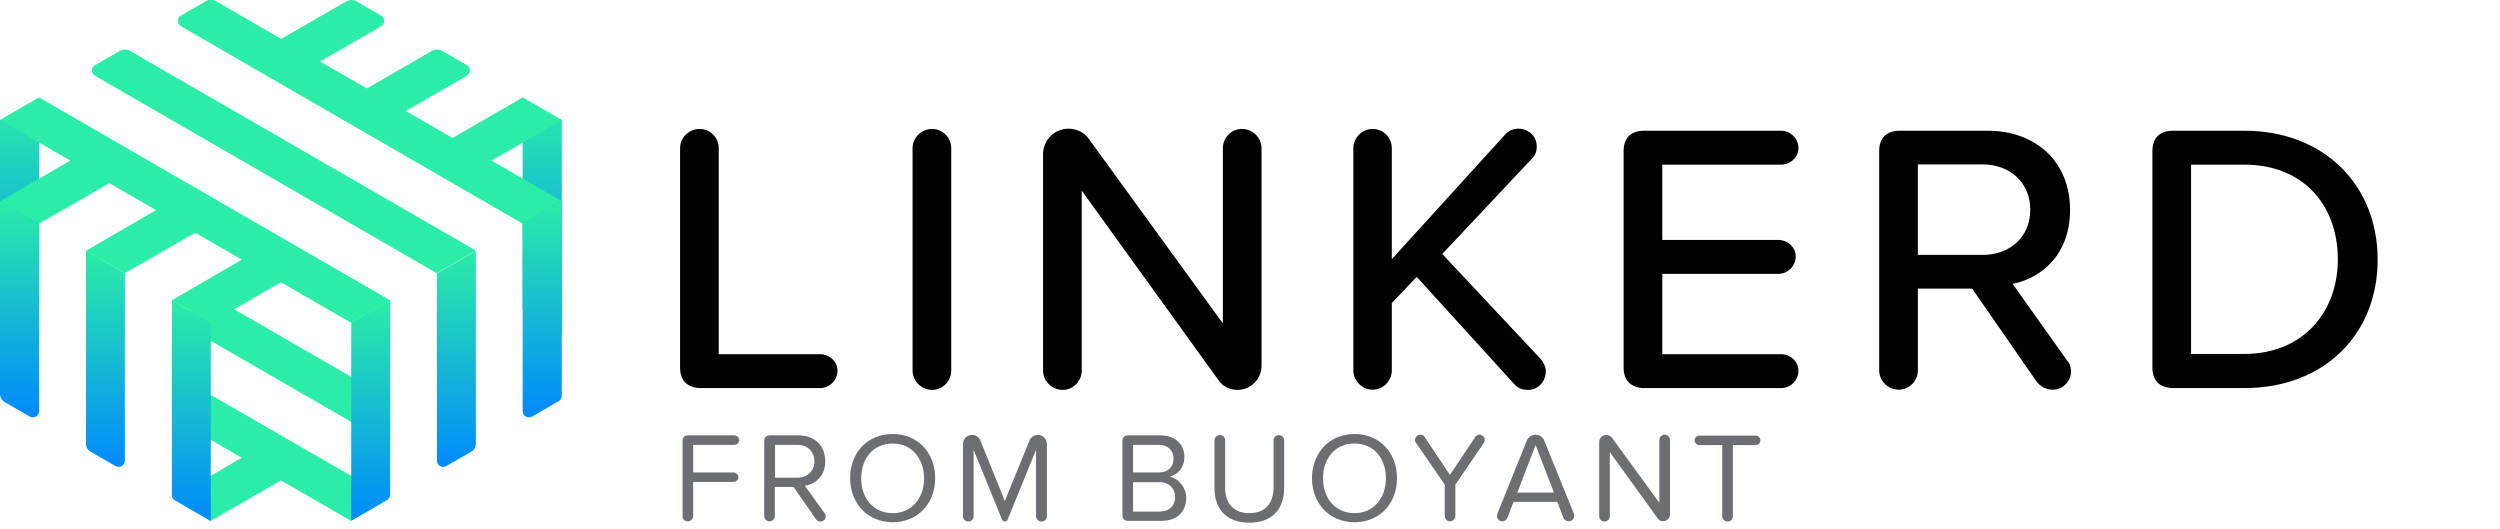 <svg xmlns="http://www.w3.org/2000/svg" xmlns:xlink="http://www.w3.org/1999/xlink" style="enable-background:new 0 0 1105.4 233.7" x="0" y="0" version="1.1" viewBox="0 0 1105.4 233.7" xml:space="preserve"><style type="text/css">.st1{fill:#6d6e71}.st3{fill:url(#SVGID_1_)}.st4{fill:url(#SVGID_2_)}.st5{fill:#2beda7}.st6{fill:url(#SVGID_3_)}.st7{fill:url(#SVGID_4_)}.st8{fill:url(#SVGID_5_)}.st9{fill:url(#SVGID_6_)}.st10{fill:url(#SVGID_7_)}.st11{fill:url(#SVGID_8_)}</style><g id="Layer_1"><g><path d="M300.7,162.5v-97c0-4.6,3.9-8.5,8.7-8.5c4.6,0,8.4,3.9,8.4,8.5v91.1h44.8c4.1,0,7.7,3.2,7.7,7.3c0,4.3-3.6,7.7-7.7,7.7 h-52.7C303.9,171.5,300.7,168.3,300.7,162.5z"/><path d="M403.5,163.9V65.5c0-4.6,3.9-8.5,8.7-8.5c4.6,0,8.4,3.9,8.4,8.5v98.4c0,4.6-3.8,8.5-8.4,8.5 C407.4,172.4,403.5,168.5,403.5,163.9z"/><path d="M538.7,168l-60.4-83.7v79.6c0,4.6-3.8,8.5-8.4,8.5c-4.8,0-8.7-3.9-8.7-8.5V68.2c0-6.1,4.9-11.3,11.3-11.3 c3.6,0,7,1.7,9,4.6l59.2,81.5V65.5c0-4.6,3.8-8.5,8.4-8.5c4.8,0,8.7,3.9,8.7,8.5v96.3c0,5.8-4.8,10.6-10.6,10.6 C543.7,172.4,540.6,170.9,538.7,168z"/><path d="M683.5,164.2c0,4.4-3.4,8.2-7.8,8.2c-2.2,0-4.3-0.5-6-2.4l-43.3-47.6L615.4,134v29.8c0,4.6-3.8,8.5-8.5,8.5 c-4.6,0-8.5-3.9-8.5-8.5V65.5c0-4.6,3.9-8.5,8.5-8.5c4.8,0,8.5,3.9,8.5,8.5v49.1l50.1-55.1c1.7-1.9,3.8-2.6,6-2.6 c4.3,0,8,3.4,8,7.8c0,2-0.5,3.9-2.2,5.5l-39.6,42.1l43.5,46.4C682.6,160.3,683.5,162.3,683.5,164.2z"/><path d="M717.9,162.5V66.8c0-5.8,3.2-9,9.2-9h60.4c4.1,0,7.7,3.4,7.7,7.7c0,4.1-3.6,7.3-7.7,7.3H735v33.3h51.3 c4.1,0,7.7,3.2,7.7,7.3c0,4.3-3.6,7.7-7.7,7.7H735v35.5h52.5c4.1,0,7.7,3.2,7.7,7.3c0,4.3-3.6,7.7-7.7,7.7h-60.4 C721.2,171.5,717.9,168.3,717.9,162.5z"/><path d="M915.7,164.5c0,3.6-3.2,7.8-8,7.8c-2.9,0-5.6-1.4-7.2-3.6l-28.5-41.1h-24v36.2c0,4.6-3.8,8.5-8.4,8.5 c-4.8,0-8.7-3.9-8.7-8.5v-97c0-5.8,3.2-9,9.2-9h38.7c21.7,0,36.5,14,36.5,35c0,19.1-11.9,30-25.4,32.7l24,33.8 C915,160.5,915.7,161.8,915.7,164.5z M848,112.7h28.6c12.3,0,21.1-8,21.1-20c0-11.9-8.9-20-21.1-20H848V112.7z"/><path d="M951.7,162.5V66.8c0-5.8,3.2-9,9.2-9h31.4c35.5,0,59,24.2,59,57c0,32.9-23.5,56.8-59,56.8h-31.4 C954.9,171.5,951.7,168.3,951.7,162.5z M992.3,156.5c26.3,0,41.4-18.8,41.4-41.8c0-23.4-14.7-41.9-41.4-41.9h-23.5v83.7H992.3z"/></g><g><path d="M301.8,228.3V195c0-1.6,0.9-2.5,2.5-2.5h20.4c1.1,0,2.2,1,2.2,2.1c0,1.1-1,2.1-2.2,2.1h-18.2v12.2h17.8 c1.1,0,2.2,1,2.2,2.1c0,1.1-1,2.1-2.2,2.1h-17.8v15.1c0,1.2-1.1,2.3-2.3,2.3C302.8,230.6,301.8,229.5,301.8,228.3z" class="st1"/><path d="M365.1,228.4c0,1-0.9,2.2-2.3,2.2c-0.8,0-1.5-0.3-2-1l-9.9-14.3h-8.3v12.9c0,1.2-1.1,2.3-2.3,2.3 c-1.4,0-2.4-1.1-2.4-2.3V195c0-1.6,0.9-2.5,2.5-2.5h12.7c6.9,0,11.8,4.4,11.8,11.4c0,6.5-4.2,10.1-9,10.9l8.7,12.1 C364.9,227.3,365.1,227.7,365.1,228.4z M342.7,211.2h9.9c4.5,0,7.5-3,7.5-7.3c0-4.3-3.1-7.2-7.5-7.2h-9.9V211.2z" class="st1"/><path d="M394.7,191.9c11.2,0,18.8,8.4,18.8,19.5c0,11.2-7.6,19.5-18.8,19.5c-11.2,0-18.8-8.4-18.8-19.5 C375.9,200.3,383.4,191.9,394.7,191.9z M394.7,196.1c-8.5,0-13.9,6.5-13.9,15.4c0,8.8,5.4,15.4,13.9,15.4 c8.4,0,13.9-6.6,13.9-15.4C408.5,202.6,403.1,196.1,394.7,196.1z" class="st1"/><path d="M458.1,228.3v-29.4l-12.5,30.7c-0.2,0.6-0.7,1-1.3,1c-0.6,0-1.1-0.3-1.3-1l-12.5-30.7v29.4 c0,1.2-1.1,2.3-2.3,2.3c-1.4,0-2.4-1.1-2.4-2.3v-32c0-2.2,1.8-4,4-4c1.7,0,3.1,1,3.7,2.5l10.8,26.7l10.9-26.7 c0.6-1.5,2-2.5,3.7-2.5c2.2,0,4,1.8,4,4v32c0,1.2-1,2.3-2.4,2.3C459.2,230.6,458.1,229.5,458.1,228.3z" class="st1"/><path d="M496.3,227.9V195c0-1.6,0.9-2.5,2.5-2.5h14.3c6.6,0,10.6,4,10.6,9.6c0,4.8-3.2,7.9-6.6,8.7 c4,0.6,7.4,4.8,7.4,9.3c0,6.1-4,10.2-10.9,10.2h-14.7C497.2,230.3,496.3,229.4,496.3,227.9z M512.4,208.9c4.2,0,6.5-2.6,6.5-6.1 c0-3.4-2.3-6.1-6.5-6.1H501v12.2H512.4z M512.6,226.2c4.4,0,7-2.5,7-6.5c0-3.5-2.4-6.5-7-6.5H501v13H512.6z" class="st1"/><path d="M537,194.7c0-1.2,1-2.3,2.4-2.3c1.3,0,2.3,1.1,2.3,2.3v20.9c0,6.9,3.7,11.3,10.7,11.3c7,0,10.7-4.4,10.7-11.3 v-20.9c0-1.2,1-2.3,2.4-2.3c1.3,0,2.3,1.1,2.3,2.3v21c0,9.4-5.2,15.4-15.4,15.4c-10.3,0-15.4-6.1-15.4-15.4V194.7z" class="st1"/><path d="M598.9,191.9c11.2,0,18.8,8.4,18.8,19.5c0,11.2-7.6,19.5-18.8,19.5c-11.2,0-18.8-8.4-18.8-19.5 C580.2,200.3,587.7,191.9,598.9,191.9z M598.9,196.1c-8.5,0-13.9,6.5-13.9,15.4c0,8.8,5.4,15.4,13.9,15.4 c8.4,0,13.9-6.6,13.9-15.4C612.8,202.6,607.4,196.1,598.9,196.1z" class="st1"/><path d="M656.1,195.8l-12.6,18.5v13.9c0,1.2-1.1,2.3-2.4,2.3c-1.3,0-2.3-1.1-2.3-2.3v-13.9l-12.7-18.5 c-0.3-0.3-0.4-0.9-0.4-1.3c0-1.2,1-2.3,2.3-2.3c0.8,0,1.5,0.3,1.9,1l11.2,16.8l11.2-16.8c0.4-0.6,1.1-1,1.9-1c1.2,0,2.3,1,2.3,2.3 C656.5,195,656.4,195.5,656.1,195.8z" class="st1"/><path d="M696,228.1c0,1.4-1.1,2.4-2.4,2.4c-1,0-1.9-0.6-2.3-1.5l-2.7-7.1h-19.4l-2.7,7.1c-0.3,0.9-1.2,1.5-2.2,1.5 c-1.4,0-2.4-1.1-2.4-2.4c0-0.3,0.1-0.6,0.2-1l13-32.3c0.6-1.5,2.1-2.6,3.9-2.6s3.2,1.1,3.8,2.6l13.1,32.3 C695.9,227.5,696,227.9,696,228.1z M687.1,217.8l-8.1-21l-8.1,21H687.1z" class="st1"/><path d="M733.1,229.4l-21.3-29.5v28.4c0,1.2-1.1,2.3-2.3,2.3c-1.4,0-2.4-1.1-2.4-2.3v-32.9c0-1.6,1.4-3.1,3.1-3.1 c1,0,1.9,0.5,2.5,1.2l21,28.8v-27.8c0-1.2,1.1-2.3,2.3-2.3c1.4,0,2.4,1.1,2.4,2.3v33c0,1.6-1.3,2.9-2.9,2.9 C734.5,230.6,733.6,230.1,733.1,229.4z" class="st1"/><path d="M761.5,228.3v-31.5h-10.1c-1.1,0-2.1-1-2.1-2.1c0-1.1,1-2.1,2.1-2.1h24.9c1.1,0,2.1,1,2.1,2.1 c0,1.1-1,2.1-2.1,2.1h-10.1v31.5c0,1.2-1,2.3-2.3,2.3S761.5,229.5,761.5,228.3z" class="st1"/></g><g><g><linearGradient id="SVGID_1_" x1="239.749" x2="239.749" y1="43.139" y2="146.622" gradientUnits="userSpaceOnUse"><stop style="stop-color:#2beda7" offset="0"/><stop style="stop-color:#018afd" offset="1"/></linearGradient><polygon points="231.1 43.1 231.1 136.7 248.4 146.6 248.4 53.1" class="st3"/><linearGradient id="SVGID_2_" x1="8.642" x2="8.642" y1="43.142" y2="146.628" gradientUnits="userSpaceOnUse"><stop style="stop-color:#2beda7" offset="0"/><stop style="stop-color:#018afd" offset="1"/></linearGradient><polygon points="0 146.6 17.3 136.7 17.3 43.1 0 53.1" class="st4"/></g><g><polygon points="84.5 145.7 163.9 191.5 163.9 171.6 89.6 128.7 84.5 131.6 84.5 131.7" class="st5"/><path d="M168.4,218l-83.9-48.4v19.9l22.4,12.9L80,218c-1.8,1-1.8,3.7,0,4.7l13.2,7.6l31-17.9l31,17.9l13.2-7.6 C170.2,221.7,170.2,219.1,168.4,218z" class="st5"/></g><g><linearGradient id="SVGID_3_" x1="239.749" x2="239.749" y1="88.949" y2="184.549" gradientUnits="userSpaceOnUse"><stop style="stop-color:#2beda7" offset="0"/><stop style="stop-color:#018afd" offset="1"/></linearGradient><path d="M231.1,98.9v82.9c0,2.1,2.3,3.4,4.1,2.4l11.8-6.8c0.8-0.5,1.4-1.4,1.4-2.4V88.9L231.1,98.9z" class="st6"/><linearGradient id="SVGID_4_" x1="201.805" x2="201.805" y1="110.855" y2="206.455" gradientUnits="userSpaceOnUse"><stop style="stop-color:#2beda7" offset="0"/><stop style="stop-color:#018afd" offset="1"/></linearGradient><path d="M197.3,206.1l11.1-6.4c1.3-0.7,2-2.1,2-3.5v-85.3l-17.2,10v82.9C193.2,205.8,195.4,207.1,197.3,206.1z" class="st7"/><linearGradient id="SVGID_5_" x1="163.861" x2="163.861" y1="132.761" y2="230.35" gradientUnits="userSpaceOnUse"><stop style="stop-color:#2beda7" offset="0"/><stop style="stop-color:#018afd" offset="1"/></linearGradient><path d="M155.2,230.3l15.9-9.2c0.8-0.5,1.4-1.4,1.4-2.4v-86.1l-17.2,10V230.3z" class="st8"/><linearGradient id="SVGID_6_" x1="84.539" x2="84.539" y1="132.761" y2="230.348" gradientUnits="userSpaceOnUse"><stop style="stop-color:#2beda7" offset="0"/><stop style="stop-color:#018afd" offset="1"/></linearGradient><path d="M77.3,221.2l15.9,9.2v-87.6l-17.2-10v86.1C75.9,219.8,76.4,220.7,77.3,221.2z" class="st9"/><linearGradient id="SVGID_7_" x1="46.595" x2="46.595" y1="110.855" y2="206.455" gradientUnits="userSpaceOnUse"><stop style="stop-color:#2beda7" offset="0"/><stop style="stop-color:#018afd" offset="1"/></linearGradient><path d="M40,199.7l11.1,6.4c1.8,1,4.1-0.3,4.1-2.4v-82.9l-17.2-10v85.3C38,197.6,38.7,198.9,40,199.7z" class="st10"/><linearGradient id="SVGID_8_" x1="8.651" x2="8.651" y1="88.947" y2="184.548" gradientUnits="userSpaceOnUse"><stop style="stop-color:#2beda7" offset="0"/><stop style="stop-color:#018afd" offset="1"/></linearGradient><path d="M2.1,177.8l11.1,6.4c1.8,1,4.1-0.3,4.1-2.4V98.9L0,88.9v85.3C0,175.7,0.8,177,2.1,177.8z" class="st11"/></g><g><path d="M248.4,53.1l-17.3-10l-31,17.9l-20.7-11.9l27-15.6c1.8-1,1.8-3.7,0-4.7l-11.1-6.4c-1.3-0.7-2.8-0.7-4.1,0 l-29,16.7l-20.7-11.9l27-15.6c1.8-1,1.8-3.7,0-4.7l-11.1-6.4c-1.3-0.7-2.8-0.7-4.1,0l-29,16.7l-29-16.8c-1.3-0.7-2.8-0.7-4.1,0 L80,6.9c-1.8,1-1.8,3.7,0,4.7l151.1,87.3l17.2-10l-31-17.9L248.4,53.1z" class="st5"/><path d="M53.2,22.4L42,28.8c-1.8,1-1.8,3.7,0,4.7l151.1,87.3l17.3-10L57.3,22.4C56,21.7,54.4,21.7,53.2,22.4z" class="st5"/><polygon points="0 53.1 31.1 71 0 89 17.3 98.9 48.3 81 69 92.9 38 110.9 55.2 120.8 86.3 102.9 106.9 114.8 75.9 132.8 93.2 142.7 124.2 124.8 155.2 142.7 172.5 132.8 17.3 43.1" class="st5"/></g></g></g></svg>